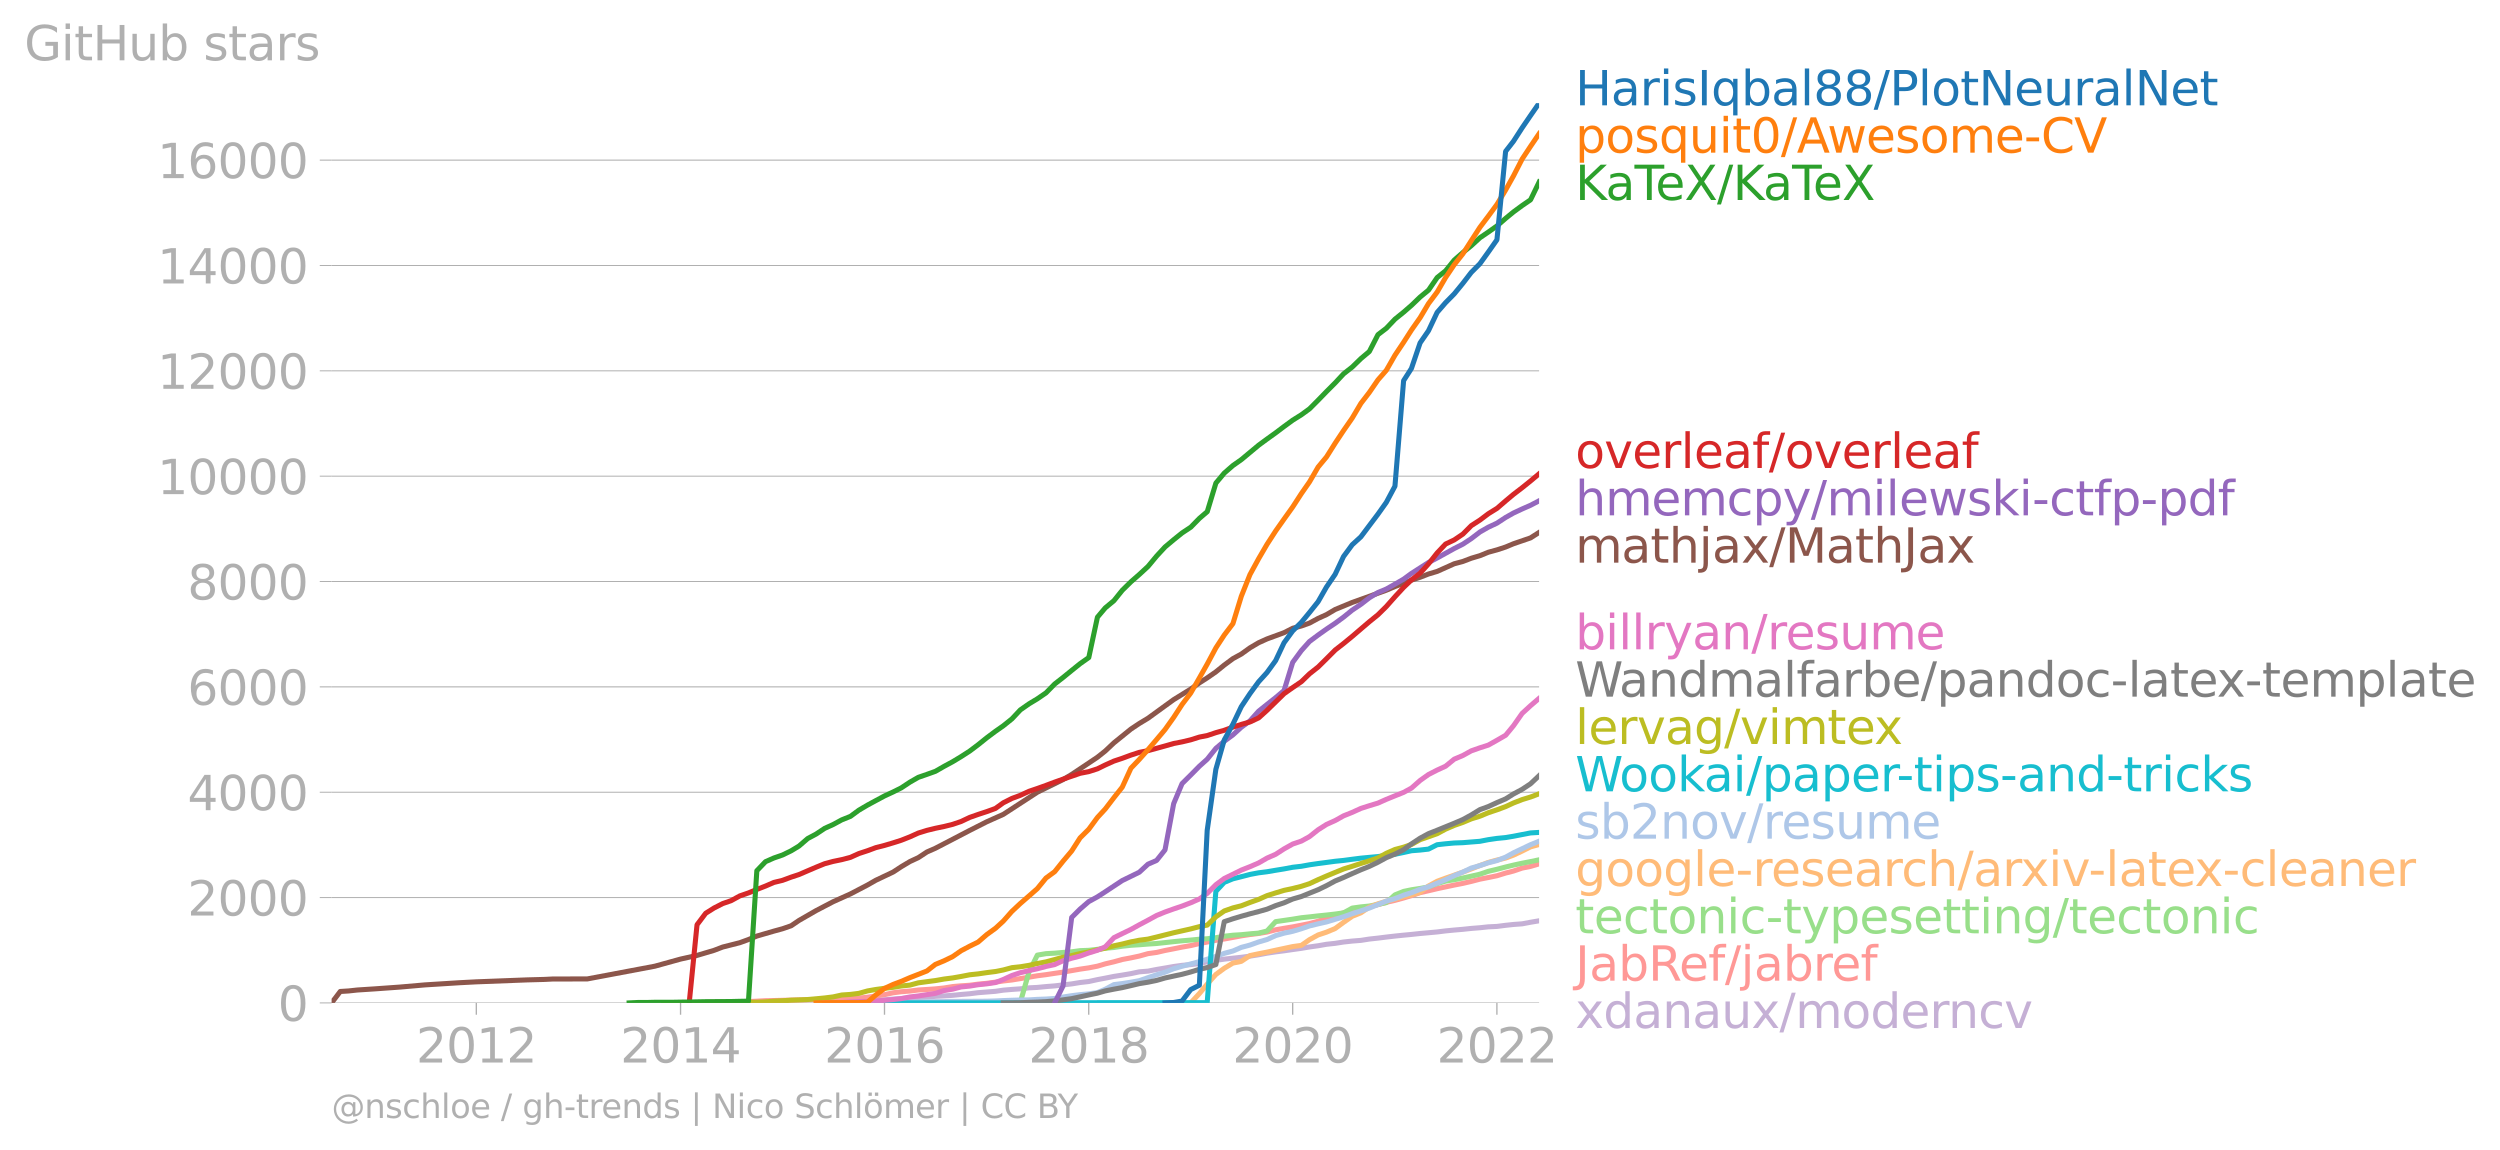 <svg xmlns:xlink="http://www.w3.org/1999/xlink" width="985.852" height="453.525" viewBox="0 0 739.389 340.144" xmlns="http://www.w3.org/2000/svg"><defs><style>*{stroke-linejoin:round;stroke-linecap:butt}</style></defs><g id="figure_1"><path d="M0 340.144h739.389V0H0v340.144z" style="fill:none" id="patch_1"/><g id="axes_1"><path d="M98.073 296.617h357.12V30.505H98.073v266.112z" style="fill:none" id="patch_2"/><g id="matplotlib.axis_1"><g id="xtick_1"><g id="line2d_1"><defs><path id="maf444b1037" d="M0 0v3.5" style="stroke:#b0b0b0;stroke-width:.4"/></defs><use xlink:href="#maf444b1037" x="140.875" y="296.617" style="fill:#b0b0b0;stroke:#b0b0b0;stroke-width:.4"/></g><g style="fill:#b0b0b0" transform="matrix(.14 0 0 -.14 123.06 314.254)" id="text_1"><defs><path id="DejaVuSans-32" d="M1228 531h2203V0H469v531q359 372 979 998 621 627 780 809 303 340 423 576 121 236 121 464 0 372-261 606-261 235-680 235-297 0-627-103-329-103-704-313v638q381 153 712 231 332 78 607 78 725 0 1156-363 431-362 431-968 0-288-108-546-107-257-392-607-78-91-497-524-418-433-1181-1211z" transform="scale(.016)"/><path id="DejaVuSans-30" d="M2034 4250q-487 0-733-480-245-479-245-1442 0-959 245-1439 246-480 733-480 491 0 736 480 246 480 246 1439 0 963-246 1442-245 480-736 480zm0 500q785 0 1199-621 414-620 414-1801 0-1178-414-1799Q2819-91 2034-91q-784 0-1198 620-414 621-414 1799 0 1181 414 1801 414 621 1198 621z" transform="scale(.016)"/><path id="DejaVuSans-31" d="M794 531h1031v3560L703 3866v575l1116 225h631V531h1031V0H794v531z" transform="scale(.016)"/></defs><use xlink:href="#DejaVuSans-32"/><use xlink:href="#DejaVuSans-30" x="63.623"/><use xlink:href="#DejaVuSans-31" x="127.246"/><use xlink:href="#DejaVuSans-32" x="190.869"/></g></g><g id="xtick_2"><use xlink:href="#maf444b1037" x="201.276" y="296.617" style="fill:#b0b0b0;stroke:#b0b0b0;stroke-width:.4" id="line2d_2"/><g style="fill:#b0b0b0" transform="matrix(.14 0 0 -.14 183.461 314.254)" id="text_2"><defs><path id="DejaVuSans-34" d="M2419 4116 825 1625h1594v2491zm-166 550h794V1625h666v-525h-666V0h-628v1100H313v609l1940 2957z" transform="scale(.016)"/></defs><use xlink:href="#DejaVuSans-32"/><use xlink:href="#DejaVuSans-30" x="63.623"/><use xlink:href="#DejaVuSans-31" x="127.246"/><use xlink:href="#DejaVuSans-34" x="190.869"/></g></g><g id="xtick_3"><use xlink:href="#maf444b1037" x="261.595" y="296.617" style="fill:#b0b0b0;stroke:#b0b0b0;stroke-width:.4" id="line2d_3"/><g style="fill:#b0b0b0" transform="matrix(.14 0 0 -.14 243.78 314.254)" id="text_3"><defs><path id="DejaVuSans-36" d="M2113 2584q-425 0-674-291-248-290-248-796 0-503 248-796 249-292 674-292t673 292q248 293 248 796 0 506-248 796-248 291-673 291zm1253 1979v-575q-238 112-480 171-242 60-480 60-625 0-955-422-329-422-376-1275 184 272 462 417 279 145 613 145 703 0 1111-427 408-426 408-1160 0-719-425-1154Q2819-91 2113-91q-810 0-1238 620-428 621-428 1799 0 1106 525 1764t1409 658q238 0 480-47t505-140z" transform="scale(.016)"/></defs><use xlink:href="#DejaVuSans-32"/><use xlink:href="#DejaVuSans-30" x="63.623"/><use xlink:href="#DejaVuSans-31" x="127.246"/><use xlink:href="#DejaVuSans-36" x="190.869"/></g></g><g id="xtick_4"><use xlink:href="#maf444b1037" x="321.996" y="296.617" style="fill:#b0b0b0;stroke:#b0b0b0;stroke-width:.4" id="line2d_4"/><g style="fill:#b0b0b0" transform="matrix(.14 0 0 -.14 304.181 314.254)" id="text_4"><defs><path id="DejaVuSans-38" d="M2034 2216q-450 0-708-241-257-241-257-662 0-422 257-663 258-241 708-241t709 242q260 243 260 662 0 421-258 662-257 241-711 241zm-631 268q-406 100-633 378-226 279-226 679 0 559 398 884 399 325 1092 325 697 0 1094-325t397-884q0-400-227-679-226-278-629-378 456-106 710-416 255-309 255-755 0-679-414-1042Q2806-91 2034-91q-771 0-1186 362-414 363-414 1042 0 446 256 755 257 310 713 416zm-231 997q0-362 226-565 227-203 636-203 407 0 636 203 230 203 230 565 0 363-230 566-229 203-636 203-409 0-636-203-226-203-226-566z" transform="scale(.016)"/></defs><use xlink:href="#DejaVuSans-32"/><use xlink:href="#DejaVuSans-30" x="63.623"/><use xlink:href="#DejaVuSans-31" x="127.246"/><use xlink:href="#DejaVuSans-38" x="190.869"/></g></g><g id="xtick_5"><use xlink:href="#maf444b1037" x="382.315" y="296.617" style="fill:#b0b0b0;stroke:#b0b0b0;stroke-width:.4" id="line2d_5"/><g style="fill:#b0b0b0" transform="matrix(.14 0 0 -.14 364.5 314.254)" id="text_5"><use xlink:href="#DejaVuSans-32"/><use xlink:href="#DejaVuSans-30" x="63.623"/><use xlink:href="#DejaVuSans-32" x="127.246"/><use xlink:href="#DejaVuSans-30" x="190.869"/></g></g><g id="xtick_6"><use xlink:href="#maf444b1037" x="442.716" y="296.617" style="fill:#b0b0b0;stroke:#b0b0b0;stroke-width:.4" id="line2d_6"/><g style="fill:#b0b0b0" transform="matrix(.14 0 0 -.14 424.901 314.254)" id="text_6"><use xlink:href="#DejaVuSans-32"/><use xlink:href="#DejaVuSans-30" x="63.623"/><use xlink:href="#DejaVuSans-32" x="127.246"/><use xlink:href="#DejaVuSans-32" x="190.869"/></g></g></g><g id="matplotlib.axis_2"><g id="ytick_1"><path d="M98.073 296.617h357.12" clip-path="url(#p322d53642e)" style="fill:none;stroke:#b0b0b0;stroke-width:.3;stroke-linecap:square" id="line2d_7"/><g id="line2d_8"><defs><path id="m8c02e805ba" d="M0 0h-3.5" style="stroke:#b0b0b0;stroke-width:.3"/></defs><use xlink:href="#m8c02e805ba" x="98.073" y="296.617" style="fill:#b0b0b0;stroke:#b0b0b0;stroke-width:.3"/></g><use xlink:href="#DejaVuSans-30" style="fill:#b0b0b0" transform="matrix(.14 0 0 -.14 82.166 301.936)" id="text_7"/></g><g id="ytick_2"><path d="M98.073 265.46h357.12" clip-path="url(#p322d53642e)" style="fill:none;stroke:#b0b0b0;stroke-width:.3;stroke-linecap:square" id="line2d_9"/><use xlink:href="#m8c02e805ba" x="98.073" y="265.46" style="fill:#b0b0b0;stroke:#b0b0b0;stroke-width:.3" id="line2d_10"/><g style="fill:#b0b0b0" transform="matrix(.14 0 0 -.14 55.443 270.779)" id="text_8"><use xlink:href="#DejaVuSans-32"/><use xlink:href="#DejaVuSans-30" x="63.623"/><use xlink:href="#DejaVuSans-30" x="127.246"/><use xlink:href="#DejaVuSans-30" x="190.869"/></g></g><g id="ytick_3"><path d="M98.073 234.303h357.12" clip-path="url(#p322d53642e)" style="fill:none;stroke:#b0b0b0;stroke-width:.3;stroke-linecap:square" id="line2d_11"/><use xlink:href="#m8c02e805ba" x="98.073" y="234.303" style="fill:#b0b0b0;stroke:#b0b0b0;stroke-width:.3" id="line2d_12"/><g style="fill:#b0b0b0" transform="matrix(.14 0 0 -.14 55.443 239.622)" id="text_9"><use xlink:href="#DejaVuSans-34"/><use xlink:href="#DejaVuSans-30" x="63.623"/><use xlink:href="#DejaVuSans-30" x="127.246"/><use xlink:href="#DejaVuSans-30" x="190.869"/></g></g><g id="ytick_4"><path d="M98.073 203.146h357.12" clip-path="url(#p322d53642e)" style="fill:none;stroke:#b0b0b0;stroke-width:.3;stroke-linecap:square" id="line2d_13"/><use xlink:href="#m8c02e805ba" x="98.073" y="203.146" style="fill:#b0b0b0;stroke:#b0b0b0;stroke-width:.3" id="line2d_14"/><g style="fill:#b0b0b0" transform="matrix(.14 0 0 -.14 55.443 208.465)" id="text_10"><use xlink:href="#DejaVuSans-36"/><use xlink:href="#DejaVuSans-30" x="63.623"/><use xlink:href="#DejaVuSans-30" x="127.246"/><use xlink:href="#DejaVuSans-30" x="190.869"/></g></g><g id="ytick_5"><path d="M98.073 171.989h357.12" clip-path="url(#p322d53642e)" style="fill:none;stroke:#b0b0b0;stroke-width:.3;stroke-linecap:square" id="line2d_15"/><use xlink:href="#m8c02e805ba" x="98.073" y="171.989" style="fill:#b0b0b0;stroke:#b0b0b0;stroke-width:.3" id="line2d_16"/><g style="fill:#b0b0b0" transform="matrix(.14 0 0 -.14 55.443 177.308)" id="text_11"><use xlink:href="#DejaVuSans-38"/><use xlink:href="#DejaVuSans-30" x="63.623"/><use xlink:href="#DejaVuSans-30" x="127.246"/><use xlink:href="#DejaVuSans-30" x="190.869"/></g></g><g id="ytick_6"><path d="M98.073 140.832h357.12" clip-path="url(#p322d53642e)" style="fill:none;stroke:#b0b0b0;stroke-width:.3;stroke-linecap:square" id="line2d_17"/><use xlink:href="#m8c02e805ba" x="98.073" y="140.832" style="fill:#b0b0b0;stroke:#b0b0b0;stroke-width:.3" id="line2d_18"/><g style="fill:#b0b0b0" transform="matrix(.14 0 0 -.14 46.536 146.15)" id="text_12"><use xlink:href="#DejaVuSans-31"/><use xlink:href="#DejaVuSans-30" x="63.623"/><use xlink:href="#DejaVuSans-30" x="127.246"/><use xlink:href="#DejaVuSans-30" x="190.869"/><use xlink:href="#DejaVuSans-30" x="254.492"/></g></g><g id="ytick_7"><path d="M98.073 109.675h357.12" clip-path="url(#p322d53642e)" style="fill:none;stroke:#b0b0b0;stroke-width:.3;stroke-linecap:square" id="line2d_19"/><use xlink:href="#m8c02e805ba" x="98.073" y="109.675" style="fill:#b0b0b0;stroke:#b0b0b0;stroke-width:.3" id="line2d_20"/><g style="fill:#b0b0b0" transform="matrix(.14 0 0 -.14 46.536 114.993)" id="text_13"><use xlink:href="#DejaVuSans-31"/><use xlink:href="#DejaVuSans-32" x="63.623"/><use xlink:href="#DejaVuSans-30" x="127.246"/><use xlink:href="#DejaVuSans-30" x="190.869"/><use xlink:href="#DejaVuSans-30" x="254.492"/></g></g><g id="ytick_8"><path d="M98.073 78.518h357.12" clip-path="url(#p322d53642e)" style="fill:none;stroke:#b0b0b0;stroke-width:.3;stroke-linecap:square" id="line2d_21"/><use xlink:href="#m8c02e805ba" x="98.073" y="78.518" style="fill:#b0b0b0;stroke:#b0b0b0;stroke-width:.3" id="line2d_22"/><g style="fill:#b0b0b0" transform="matrix(.14 0 0 -.14 46.536 83.836)" id="text_14"><use xlink:href="#DejaVuSans-31"/><use xlink:href="#DejaVuSans-34" x="63.623"/><use xlink:href="#DejaVuSans-30" x="127.246"/><use xlink:href="#DejaVuSans-30" x="190.869"/><use xlink:href="#DejaVuSans-30" x="254.492"/></g></g><g id="ytick_9"><path d="M98.073 47.36h357.12" clip-path="url(#p322d53642e)" style="fill:none;stroke:#b0b0b0;stroke-width:.3;stroke-linecap:square" id="line2d_23"/><use xlink:href="#m8c02e805ba" x="98.073" y="47.361" style="fill:#b0b0b0;stroke:#b0b0b0;stroke-width:.3" id="line2d_24"/><g style="fill:#b0b0b0" transform="matrix(.14 0 0 -.14 46.536 52.68)" id="text_15"><use xlink:href="#DejaVuSans-31"/><use xlink:href="#DejaVuSans-36" x="63.623"/><use xlink:href="#DejaVuSans-30" x="127.246"/><use xlink:href="#DejaVuSans-30" x="190.869"/><use xlink:href="#DejaVuSans-30" x="254.492"/></g></g><g style="fill:#b0b0b0" transform="matrix(.14 0 0 -.14 7.2 17.838)" id="text_16"><defs><path id="DejaVuSans-47" d="M3809 666v1253H2778v519h1656V434q-365-259-806-392-440-133-940-133-1094 0-1712 639-617 640-617 1780 0 1144 617 1783 618 639 1712 639 456 0 867-113 411-112 758-331v-672q-350 297-744 447t-828 150q-857 0-1287-478-429-478-429-1425 0-944 429-1422 430-478 1287-478 334 0 596 58 263 58 472 180z" transform="scale(.016)"/><path id="DejaVuSans-69" d="M603 3500h575V0H603v3500zm0 1363h575v-729H603v729z" transform="scale(.016)"/><path id="DejaVuSans-74" d="M1172 4494v-994h1184v-447H1172V1153q0-428 117-550t477-122h590V0h-590q-666 0-919 248-253 249-253 905v1900H172v447h422v994h578z" transform="scale(.016)"/><path id="DejaVuSans-48" d="M628 4666h631V2753h2294v1913h631V0h-631v2222H1259V0H628v4666z" transform="scale(.016)"/><path id="DejaVuSans-75" d="M544 1381v2119h575V1403q0-497 193-746 194-248 582-248 465 0 735 297 271 297 271 810v1984h575V0h-575v538q-209-319-486-474-276-155-642-155-603 0-916 375-312 375-312 1097zm1447 2203z" transform="scale(.016)"/><path id="DejaVuSans-62" d="M3116 1747q0 634-261 995t-717 361q-457 0-718-361t-261-995q0-634 261-995t718-361q456 0 717 361t261 995zM1159 2969q182 312 458 463 277 152 661 152 638 0 1036-506 399-506 399-1331T3314 415Q2916-91 2278-91q-384 0-661 152-276 152-458 464V0H581v4863h578V2969z" transform="scale(.016)"/><path id="DejaVuSans-73" d="M2834 3397v-544q-243 125-506 187-262 63-544 63-428 0-642-131t-214-394q0-200 153-314t616-217l197-44q612-131 870-370t258-667q0-488-386-773Q2250-91 1575-91q-281 0-586 55T347 128v594q319-166 628-249 309-82 613-82 406 0 624 139 219 139 219 392 0 234-158 359-157 125-692 241l-200 47q-534 112-772 345-237 233-237 639 0 494 350 762 350 269 994 269 318 0 599-47 282-46 519-140z" transform="scale(.016)"/><path id="DejaVuSans-61" d="M2194 1759q-697 0-966-159t-269-544q0-306 202-486 202-179 548-179 479 0 768 339t289 901v128h-572zm1147 238V0h-575v531q-197-318-491-470T1556-91q-537 0-855 302-317 302-317 808 0 590 395 890 396 300 1180 300h807v57q0 397-261 614t-733 217q-300 0-585-72-284-72-546-216v532q315 122 612 182 297 61 578 61 760 0 1135-394 375-393 375-1193z" transform="scale(.016)"/><path id="DejaVuSans-72" d="M2631 2963q-97 56-211 82-114 27-251 27-488 0-749-317t-261-911V0H581v3500h578v-544q182 319 472 473 291 155 707 155 59 0 131-8 72-7 159-23l3-590z" transform="scale(.016)"/></defs><use xlink:href="#DejaVuSans-47"/><use xlink:href="#DejaVuSans-69" x="77.49"/><use xlink:href="#DejaVuSans-74" x="105.273"/><use xlink:href="#DejaVuSans-48" x="144.482"/><use xlink:href="#DejaVuSans-75" x="219.678"/><use xlink:href="#DejaVuSans-62" x="283.057"/><use xlink:href="#DejaVuSans-20" x="346.533"/><use xlink:href="#DejaVuSans-73" x="378.32"/><use xlink:href="#DejaVuSans-74" x="430.42"/><use xlink:href="#DejaVuSans-61" x="469.629"/><use xlink:href="#DejaVuSans-72" x="530.908"/><use xlink:href="#DejaVuSans-73" x="572.021"/></g></g><path d="m248.953 296.617 2.561-.172 2.479-.171 2.561-.265 2.48-.171 2.56-.125 2.562-.234 2.396-.155 2.562-.187 2.479-.11 2.561-.124 2.48-.234 2.56-.124 2.562-.172 2.479-.249 2.561-.218 2.48-.312 2.56-.202 2.562-.203 2.314-.342 2.561-.218 2.48-.172 2.56-.296 2.48-.124 2.561-.25 2.561-.202 2.48-.296 2.56-.296 2.48-.405 2.561-.296 2.562-.561 2.313-.436 2.562-.514 2.479-.39 2.561-.436 2.479-.53 2.561-.202 2.562-.499 2.479-.42 2.561-.452 2.479-.343 2.561-.218 2.562-.327 2.314-.499 2.561-.436 2.479-.358 2.561-.28 2.48-.265 2.56-.343 2.562-.405 2.48-.467 2.56-.39 2.48-.312 2.56-.373 2.562-.359 2.397-.405 2.561-.358 2.479-.436 2.561-.28 2.48-.39 2.56-.28 2.562-.203 2.48-.39 2.56-.28 2.48-.311 2.56-.296 2.562-.265 2.314-.218 2.561-.28 2.48-.219 2.56-.234 2.48-.311 2.561-.25 2.562-.218 2.478-.264 2.562-.203 2.479-.265 2.561-.124 2.562-.328 2.313-.249 2.562-.187 2.479-.467 2.561-.436" clip-path="url(#p322d53642e)" style="fill:none;stroke:#c5b0d5;stroke-width:1.5;stroke-linecap:square" id="line2d_25"/><path d="m206.151 296.617 2.562-.125 2.478-.109 2.562-.031h2.479l2.561-.078 2.562-.047 2.479-.124 2.561-.14 2.479-.047 2.561-.063 2.562-.062 2.313-.062 2.562-.047 2.479-.078 2.561-.078 2.48-.078 2.56-.171 2.562-.047 2.479-.031 2.561-.265 2.48-.358 2.56-.39 2.562-.56 2.396-.312 2.562-.203 2.479-.311 2.561-.156 2.48-.171 2.56-.265 2.562-.42 2.479-.219 2.561-.171 2.48-.327 2.56-.25 2.562-.342 2.314-.343 2.561-.296 2.48-.405 2.56-.42 2.48-.421 2.561-.327 2.561-.39 2.48-.358 2.56-.452 2.48-.436 2.561-.374 2.562-.499 2.313-.685 2.562-.608 2.479-.685 2.561-.483 2.479-.53 2.561-.716 2.562-.359 2.479-.576 2.561-.498 2.479-.499 2.561-.452 2.562-.607 2.314-.437 2.561-.514 2.479-.39 2.561-.466 2.48-.468 2.56-.39 2.562-.31 2.48-.421 2.56-.67 2.48-.437 2.56-.42 2.562-.499 2.397-.483 2.561-.7 2.479-.826 2.561-.826 2.48-.841 2.56-.623 2.562-.53 2.48-.608 2.56-.638 2.48-.701 2.56-.577 2.562-.7 2.314-.702 2.561-.872 2.48-.561 2.56-.608 2.48-.53 2.561-.544 2.562-.499 2.478-.576 2.562-.67 2.479-.483 2.561-.53 2.562-.794 2.313-.592 2.562-.873 2.479-.498 2.561-.764" clip-path="url(#p322d53642e)" style="fill:none;stroke:#ff9896;stroke-width:1.5;stroke-linecap:square" id="line2d_26"/><path d="m294.398 296.617 2.314-.016 2.561-.062 2.48-.031 2.56-9.005 2.48-5.016 2.561-.436 2.561-.14 2.48-.219 2.56-.187 2.48-.342 2.561-.094 2.562-.296 2.313-.311 2.562-.234 2.479-.374 2.561-.28 2.479-.156 2.561-.203 2.562-.17 2.479-.266 2.561-.28 2.479-.25 2.561-.218 2.562-.249 2.314-.14 2.561-.312 2.479-.436 2.561-.296 2.48-.156 2.56-.249 2.562-.218 2.48-.623 2.56-2.773 2.48-.358 2.56-.374 2.562-.42 2.397-.25 2.561-.296 2.479-.25 2.561-.295 2.48-.343 2.56-1.418 2.562-.358 2.48-.25 2.56-.482 2.48-.53 2.56-2.29 2.562-1.028 2.314-.483 2.561-.39 2.48-.451 2.56-.982 2.48-.732 2.561-.42 2.562-.499 2.478-.545 2.562-.592 2.479-.841 2.561-.608 2.562-.67 2.313-.56 2.562-.562 2.479-.482 2.561-.53" clip-path="url(#p322d53642e)" style="fill:none;stroke:#98df8a;stroke-width:1.5;stroke-linecap:square" id="line2d_27"/><g style="fill:#1f77b4" transform="matrix(.14 0 0 -.14 465.907 31.148)" id="text_17"><defs><path id="DejaVuSans-49" d="M628 4666h631V0H628v4666z" transform="scale(.016)"/><path id="DejaVuSans-71" d="M947 1747q0-634 261-995t717-361q456 0 718 361 263 361 263 995t-263 995q-262 361-718 361t-717-361q-261-361-261-995zM2906 525q-181-312-458-464-276-152-664-152-634 0-1033 506-398 507-398 1332t398 1331q399 506 1033 506 388 0 664-152 277-151 458-463v531h575v-4831h-575V525z" transform="scale(.016)"/><path id="DejaVuSans-6c" d="M603 4863h575V0H603v4863z" transform="scale(.016)"/><path id="DejaVuSans-2f" d="M1625 4666h531L531-594H0l1625 5260z" transform="scale(.016)"/><path id="DejaVuSans-50" d="M1259 4147V2394h794q441 0 681 228 241 228 241 650 0 419-241 647-240 228-681 228h-794zm-631 519h1425q785 0 1186-355 402-355 402-1039 0-691-402-1044-401-353-1186-353h-794V0H628v4666z" transform="scale(.016)"/><path id="DejaVuSans-6f" d="M1959 3097q-462 0-731-361t-269-989q0-628 267-989 268-361 733-361 460 0 728 362 269 363 269 988 0 622-269 986-268 364-728 364zm0 487q750 0 1178-488 429-487 429-1349 0-859-429-1349Q2709-91 1959-91q-753 0-1180 489-426 490-426 1349 0 862 426 1349 427 488 1180 488z" transform="scale(.016)"/><path id="DejaVuSans-4e" d="M628 4666h850L3547 763v3903h612V0h-850L1241 3903V0H628v4666z" transform="scale(.016)"/><path id="DejaVuSans-65" d="M3597 1894v-281H953q38-594 358-905t892-311q331 0 642 81t618 244V178Q3153 47 2828-22t-659-69q-838 0-1327 487-489 488-489 1320 0 859 464 1363 464 505 1252 505 706 0 1117-455 411-454 411-1235zm-575 169q-6 471-264 752-258 282-683 282-481 0-770-272t-333-766l2050 4z" transform="scale(.016)"/></defs><use xlink:href="#DejaVuSans-48"/><use xlink:href="#DejaVuSans-61" x="75.195"/><use xlink:href="#DejaVuSans-72" x="136.475"/><use xlink:href="#DejaVuSans-69" x="177.588"/><use xlink:href="#DejaVuSans-73" x="205.371"/><use xlink:href="#DejaVuSans-49" x="257.471"/><use xlink:href="#DejaVuSans-71" x="286.963"/><use xlink:href="#DejaVuSans-62" x="350.439"/><use xlink:href="#DejaVuSans-61" x="413.916"/><use xlink:href="#DejaVuSans-6c" x="475.195"/><use xlink:href="#DejaVuSans-38" x="502.979"/><use xlink:href="#DejaVuSans-38" x="566.602"/><use xlink:href="#DejaVuSans-2f" x="630.225"/><use xlink:href="#DejaVuSans-50" x="663.916"/><use xlink:href="#DejaVuSans-6c" x="724.219"/><use xlink:href="#DejaVuSans-6f" x="752.002"/><use xlink:href="#DejaVuSans-74" x="813.184"/><use xlink:href="#DejaVuSans-4e" x="852.393"/><use xlink:href="#DejaVuSans-65" x="927.197"/><use xlink:href="#DejaVuSans-75" x="988.721"/><use xlink:href="#DejaVuSans-72" x="1052.1"/><use xlink:href="#DejaVuSans-61" x="1093.213"/><use xlink:href="#DejaVuSans-6c" x="1154.492"/><use xlink:href="#DejaVuSans-4e" x="1182.275"/><use xlink:href="#DejaVuSans-65" x="1257.08"/><use xlink:href="#DejaVuSans-74" x="1318.604"/></g><g style="fill:#ff7f0e" transform="matrix(.14 0 0 -.14 465.907 45.148)" id="text_18"><defs><path id="DejaVuSans-70" d="M1159 525v-1856H581v4831h578v-531q182 312 458 463 277 152 661 152 638 0 1036-506 399-506 399-1331T3314 415Q2916-91 2278-91q-384 0-661 152-276 152-458 464zm1957 1222q0 634-261 995t-717 361q-457 0-718-361t-261-995q0-634 261-995t718-361q456 0 717 361t261 995z" transform="scale(.016)"/><path id="DejaVuSans-41" d="m2188 4044-857-2322h1716l-859 2322zm-357 622h716L4325 0h-656l-425 1197H1141L716 0H50l1781 4666z" transform="scale(.016)"/><path id="DejaVuSans-77" d="M269 3500h575l719-2731 715 2731h678l719-2731 716 2731h575L4050 0h-678l-753 2869L1863 0h-679L269 3500z" transform="scale(.016)"/><path id="DejaVuSans-6d" d="M3328 2828q216 388 516 572t706 184q547 0 844-383 297-382 297-1088V0h-578v2094q0 503-179 746-178 244-543 244-447 0-707-297-259-296-259-809V0h-578v2094q0 506-178 748t-550 242q-441 0-701-298-259-298-259-808V0H581v3500h578v-544q197 322 472 475t653 153q382 0 649-194 267-193 395-562z" transform="scale(.016)"/><path id="DejaVuSans-2d" d="M313 2009h1684v-512H313v512z" transform="scale(.016)"/><path id="DejaVuSans-43" d="M4122 4306v-665q-319 297-680 443-361 147-767 147-800 0-1225-489t-425-1414q0-922 425-1411t1225-489q406 0 767 147t680 444V359q-331-225-702-338-370-112-782-112-1060 0-1670 648-609 649-609 1771 0 1125 609 1773 610 649 1670 649 418 0 788-111 371-111 696-333z" transform="scale(.016)"/><path id="DejaVuSans-56" d="M1831 0 50 4666h659L2188 738l1481 3928h656L2547 0h-716z" transform="scale(.016)"/></defs><use xlink:href="#DejaVuSans-70"/><use xlink:href="#DejaVuSans-6f" x="63.477"/><use xlink:href="#DejaVuSans-73" x="124.658"/><use xlink:href="#DejaVuSans-71" x="176.758"/><use xlink:href="#DejaVuSans-75" x="240.234"/><use xlink:href="#DejaVuSans-69" x="303.613"/><use xlink:href="#DejaVuSans-74" x="331.396"/><use xlink:href="#DejaVuSans-30" x="370.605"/><use xlink:href="#DejaVuSans-2f" x="434.229"/><use xlink:href="#DejaVuSans-41" x="467.92"/><use xlink:href="#DejaVuSans-77" x="532.328"/><use xlink:href="#DejaVuSans-65" x="614.115"/><use xlink:href="#DejaVuSans-73" x="675.639"/><use xlink:href="#DejaVuSans-6f" x="727.738"/><use xlink:href="#DejaVuSans-6d" x="788.92"/><use xlink:href="#DejaVuSans-65" x="886.332"/><use xlink:href="#DejaVuSans-2d" x="947.855"/><use xlink:href="#DejaVuSans-43" x="983.939"/><use xlink:href="#DejaVuSans-56" x="1053.764"/></g><g style="fill:#2ca02c" transform="matrix(.14 0 0 -.14 465.907 59.148)" id="text_19"><defs><path id="DejaVuSans-4b" d="M628 4666h631V2694l2094 1972h813L1850 2491 4331 0h-831L1259 2247V0H628v4666z" transform="scale(.016)"/><path id="DejaVuSans-54" d="M-19 4666h3947v-532H2272V0h-634v4134H-19v532z" transform="scale(.016)"/><path id="DejaVuSans-58" d="M403 4666h678l1160-1735 1165 1735h678L2584 2425 4184 0h-678L2194 1984 872 0H191l1665 2491L403 4666z" transform="scale(.016)"/></defs><use xlink:href="#DejaVuSans-4b"/><use xlink:href="#DejaVuSans-61" x="63.826"/><use xlink:href="#DejaVuSans-54" x="125.105"/><use xlink:href="#DejaVuSans-65" x="169.189"/><use xlink:href="#DejaVuSans-58" x="230.713"/><use xlink:href="#DejaVuSans-2f" x="299.219"/><use xlink:href="#DejaVuSans-4b" x="332.91"/><use xlink:href="#DejaVuSans-61" x="396.736"/><use xlink:href="#DejaVuSans-54" x="458.016"/><use xlink:href="#DejaVuSans-65" x="502.1"/><use xlink:href="#DejaVuSans-58" x="563.623"/></g><g style="fill:#d62728" transform="matrix(.14 0 0 -.14 465.907 138.416)" id="text_20"><defs><path id="DejaVuSans-76" d="M191 3500h609L1894 563l1094 2937h609L2284 0h-781L191 3500z" transform="scale(.016)"/><path id="DejaVuSans-66" d="M2375 4863v-479h-550q-309 0-430-125-120-125-120-450v-309h947v-447h-947V0H697v3053H147v447h550v244q0 584 272 851 272 268 862 268h544z" transform="scale(.016)"/></defs><use xlink:href="#DejaVuSans-6f"/><use xlink:href="#DejaVuSans-76" x="61.182"/><use xlink:href="#DejaVuSans-65" x="120.361"/><use xlink:href="#DejaVuSans-72" x="181.885"/><use xlink:href="#DejaVuSans-6c" x="222.998"/><use xlink:href="#DejaVuSans-65" x="250.781"/><use xlink:href="#DejaVuSans-61" x="312.305"/><use xlink:href="#DejaVuSans-66" x="373.584"/><use xlink:href="#DejaVuSans-2f" x="408.789"/><use xlink:href="#DejaVuSans-6f" x="442.48"/><use xlink:href="#DejaVuSans-76" x="503.662"/><use xlink:href="#DejaVuSans-65" x="562.842"/><use xlink:href="#DejaVuSans-72" x="624.365"/><use xlink:href="#DejaVuSans-6c" x="665.479"/><use xlink:href="#DejaVuSans-65" x="693.262"/><use xlink:href="#DejaVuSans-61" x="754.785"/><use xlink:href="#DejaVuSans-66" x="816.064"/></g><g style="fill:#9467bd" transform="matrix(.14 0 0 -.14 465.907 152.416)" id="text_21"><defs><path id="DejaVuSans-68" d="M3513 2113V0h-575v2094q0 497-194 743-194 247-581 247-466 0-735-297-269-296-269-809V0H581v4863h578V2956q207 316 486 472 280 156 646 156 603 0 912-373 310-373 310-1098z" transform="scale(.016)"/><path id="DejaVuSans-63" d="M3122 3366v-538q-244 135-489 202t-495 67q-560 0-870-355-309-354-309-995t309-996q310-354 870-354 250 0 495 67t489 202V134Q2881 22 2623-34q-257-57-548-57-791 0-1257 497-465 497-465 1341 0 856 470 1346 471 491 1290 491 265 0 518-55 253-54 491-163z" transform="scale(.016)"/><path id="DejaVuSans-79" d="M2059-325q-243-625-475-815-231-191-618-191H506v481h338q237 0 368 113 132 112 291 531l103 262L191 3500h609L1894 763l1094 2737h609L2059-325z" transform="scale(.016)"/><path id="DejaVuSans-6b" d="M581 4863h578V1991l1716 1509h734L1753 1863 3688 0h-750L1159 1709V0H581v4863z" transform="scale(.016)"/><path id="DejaVuSans-64" d="M2906 2969v1894h575V0h-575v525q-181-312-458-464-276-152-664-152-634 0-1033 506-398 507-398 1332t398 1331q399 506 1033 506 388 0 664-152 277-151 458-463zM947 1747q0-634 261-995t717-361q456 0 718 361 263 361 263 995t-263 995q-262 361-718 361t-717-361q-261-361-261-995z" transform="scale(.016)"/></defs><use xlink:href="#DejaVuSans-68"/><use xlink:href="#DejaVuSans-6d" x="63.379"/><use xlink:href="#DejaVuSans-65" x="160.791"/><use xlink:href="#DejaVuSans-6d" x="222.314"/><use xlink:href="#DejaVuSans-63" x="319.727"/><use xlink:href="#DejaVuSans-70" x="374.707"/><use xlink:href="#DejaVuSans-79" x="438.184"/><use xlink:href="#DejaVuSans-2f" x="497.363"/><use xlink:href="#DejaVuSans-6d" x="531.055"/><use xlink:href="#DejaVuSans-69" x="628.467"/><use xlink:href="#DejaVuSans-6c" x="656.25"/><use xlink:href="#DejaVuSans-65" x="684.033"/><use xlink:href="#DejaVuSans-77" x="745.557"/><use xlink:href="#DejaVuSans-73" x="827.344"/><use xlink:href="#DejaVuSans-6b" x="879.443"/><use xlink:href="#DejaVuSans-69" x="937.354"/><use xlink:href="#DejaVuSans-2d" x="965.137"/><use xlink:href="#DejaVuSans-63" x="1001.221"/><use xlink:href="#DejaVuSans-74" x="1056.201"/><use xlink:href="#DejaVuSans-66" x="1095.41"/><use xlink:href="#DejaVuSans-70" x="1130.615"/><use xlink:href="#DejaVuSans-2d" x="1194.092"/><use xlink:href="#DejaVuSans-70" x="1230.176"/><use xlink:href="#DejaVuSans-64" x="1293.652"/><use xlink:href="#DejaVuSans-66" x="1357.129"/></g><g style="fill:#8c564b" transform="matrix(.14 0 0 -.14 465.907 166.416)" id="text_22"><defs><path id="DejaVuSans-6a" d="M603 3500h575V-63q0-668-255-968-254-300-820-300h-219v487H38q328 0 446 152Q603-541 603-63v3563zm0 1363h575v-729H603v729z" transform="scale(.016)"/><path id="DejaVuSans-78" d="M3513 3500 2247 1797 3578 0h-678L1881 1375 863 0H184l1360 1831L300 3500h678l928-1247 928 1247h679z" transform="scale(.016)"/><path id="DejaVuSans-4d" d="M628 4666h941l1190-3175 1197 3175h941V0h-616v4097L3078 897h-634L1241 4097V0H628v4666z" transform="scale(.016)"/><path id="DejaVuSans-4a" d="M628 4666h631V325q0-844-320-1225T-91-1281h-240v531h197q418 0 590 235 172 234 172 840v4341z" transform="scale(.016)"/></defs><use xlink:href="#DejaVuSans-6d"/><use xlink:href="#DejaVuSans-61" x="97.412"/><use xlink:href="#DejaVuSans-74" x="158.691"/><use xlink:href="#DejaVuSans-68" x="197.9"/><use xlink:href="#DejaVuSans-6a" x="261.279"/><use xlink:href="#DejaVuSans-61" x="289.063"/><use xlink:href="#DejaVuSans-78" x="350.342"/><use xlink:href="#DejaVuSans-2f" x="409.521"/><use xlink:href="#DejaVuSans-4d" x="443.213"/><use xlink:href="#DejaVuSans-61" x="529.492"/><use xlink:href="#DejaVuSans-74" x="590.771"/><use xlink:href="#DejaVuSans-68" x="629.98"/><use xlink:href="#DejaVuSans-4a" x="693.359"/><use xlink:href="#DejaVuSans-61" x="722.852"/><use xlink:href="#DejaVuSans-78" x="784.131"/></g><g style="fill:#e377c2" transform="matrix(.14 0 0 -.14 465.907 192.036)" id="text_23"><defs><path id="DejaVuSans-6e" d="M3513 2113V0h-575v2094q0 497-194 743-194 247-581 247-466 0-735-297-269-296-269-809V0H581v3500h578v-544q207 316 486 472 280 156 646 156 603 0 912-373 310-373 310-1098z" transform="scale(.016)"/></defs><use xlink:href="#DejaVuSans-62"/><use xlink:href="#DejaVuSans-69" x="63.477"/><use xlink:href="#DejaVuSans-6c" x="91.26"/><use xlink:href="#DejaVuSans-6c" x="119.043"/><use xlink:href="#DejaVuSans-72" x="146.826"/><use xlink:href="#DejaVuSans-79" x="187.939"/><use xlink:href="#DejaVuSans-61" x="247.119"/><use xlink:href="#DejaVuSans-6e" x="308.398"/><use xlink:href="#DejaVuSans-2f" x="371.777"/><use xlink:href="#DejaVuSans-72" x="405.469"/><use xlink:href="#DejaVuSans-65" x="444.332"/><use xlink:href="#DejaVuSans-73" x="505.855"/><use xlink:href="#DejaVuSans-75" x="557.955"/><use xlink:href="#DejaVuSans-6d" x="621.334"/><use xlink:href="#DejaVuSans-65" x="718.746"/></g><g style="fill:#7f7f7f" transform="matrix(.14 0 0 -.14 465.907 206.036)" id="text_24"><defs><path id="DejaVuSans-57" d="M213 4666h637l981-3944 978 3944h710l981-3944 978 3944h641L4947 0h-794l-984 4050L2175 0h-794L213 4666z" transform="scale(.016)"/></defs><use xlink:href="#DejaVuSans-57"/><use xlink:href="#DejaVuSans-61" x="92.502"/><use xlink:href="#DejaVuSans-6e" x="153.781"/><use xlink:href="#DejaVuSans-64" x="217.16"/><use xlink:href="#DejaVuSans-6d" x="280.637"/><use xlink:href="#DejaVuSans-61" x="378.049"/><use xlink:href="#DejaVuSans-6c" x="439.328"/><use xlink:href="#DejaVuSans-66" x="467.111"/><use xlink:href="#DejaVuSans-61" x="502.316"/><use xlink:href="#DejaVuSans-72" x="563.596"/><use xlink:href="#DejaVuSans-62" x="604.709"/><use xlink:href="#DejaVuSans-65" x="668.186"/><use xlink:href="#DejaVuSans-2f" x="729.709"/><use xlink:href="#DejaVuSans-70" x="763.4"/><use xlink:href="#DejaVuSans-61" x="826.877"/><use xlink:href="#DejaVuSans-6e" x="888.156"/><use xlink:href="#DejaVuSans-64" x="951.535"/><use xlink:href="#DejaVuSans-6f" x="1015.012"/><use xlink:href="#DejaVuSans-63" x="1076.193"/><use xlink:href="#DejaVuSans-2d" x="1131.174"/><use xlink:href="#DejaVuSans-6c" x="1167.258"/><use xlink:href="#DejaVuSans-61" x="1195.041"/><use xlink:href="#DejaVuSans-74" x="1256.32"/><use xlink:href="#DejaVuSans-65" x="1295.529"/><use xlink:href="#DejaVuSans-78" x="1355.303"/><use xlink:href="#DejaVuSans-2d" x="1414.482"/><use xlink:href="#DejaVuSans-74" x="1450.566"/><use xlink:href="#DejaVuSans-65" x="1489.775"/><use xlink:href="#DejaVuSans-6d" x="1551.299"/><use xlink:href="#DejaVuSans-70" x="1648.711"/><use xlink:href="#DejaVuSans-6c" x="1712.188"/><use xlink:href="#DejaVuSans-61" x="1739.971"/><use xlink:href="#DejaVuSans-74" x="1801.25"/><use xlink:href="#DejaVuSans-65" x="1840.459"/></g><g style="fill:#bcbd22" transform="matrix(.14 0 0 -.14 465.907 220.036)" id="text_25"><defs><path id="DejaVuSans-67" d="M2906 1791q0 625-258 968-257 344-723 344-462 0-720-344-258-343-258-968 0-622 258-966t720-344q466 0 723 344 258 344 258 966zm575-1357q0-893-397-1329-396-436-1215-436-303 0-572 45t-522 139v559q253-137 500-202 247-66 503-66 566 0 847 295t281 892v285q-178-310-456-463T1784 0Q1141 0 747 490 353 981 353 1791q0 812 394 1302 394 491 1037 491 388 0 666-153t456-462v531h575V434z" transform="scale(.016)"/></defs><use xlink:href="#DejaVuSans-6c"/><use xlink:href="#DejaVuSans-65" x="27.783"/><use xlink:href="#DejaVuSans-72" x="89.307"/><use xlink:href="#DejaVuSans-76" x="130.42"/><use xlink:href="#DejaVuSans-61" x="189.6"/><use xlink:href="#DejaVuSans-67" x="250.879"/><use xlink:href="#DejaVuSans-2f" x="314.355"/><use xlink:href="#DejaVuSans-76" x="348.047"/><use xlink:href="#DejaVuSans-69" x="407.227"/><use xlink:href="#DejaVuSans-6d" x="435.01"/><use xlink:href="#DejaVuSans-74" x="532.422"/><use xlink:href="#DejaVuSans-65" x="571.631"/><use xlink:href="#DejaVuSans-78" x="631.404"/></g><g style="fill:#17becf" transform="matrix(.14 0 0 -.14 465.907 234.036)" id="text_26"><use xlink:href="#DejaVuSans-57"/><use xlink:href="#DejaVuSans-6f" x="93.002"/><use xlink:href="#DejaVuSans-6f" x="154.184"/><use xlink:href="#DejaVuSans-6b" x="215.365"/><use xlink:href="#DejaVuSans-61" x="271.525"/><use xlink:href="#DejaVuSans-69" x="332.805"/><use xlink:href="#DejaVuSans-2f" x="360.588"/><use xlink:href="#DejaVuSans-70" x="394.279"/><use xlink:href="#DejaVuSans-61" x="457.756"/><use xlink:href="#DejaVuSans-70" x="519.035"/><use xlink:href="#DejaVuSans-65" x="582.512"/><use xlink:href="#DejaVuSans-72" x="644.035"/><use xlink:href="#DejaVuSans-2d" x="678.773"/><use xlink:href="#DejaVuSans-74" x="714.857"/><use xlink:href="#DejaVuSans-69" x="754.066"/><use xlink:href="#DejaVuSans-70" x="781.85"/><use xlink:href="#DejaVuSans-73" x="845.326"/><use xlink:href="#DejaVuSans-2d" x="897.426"/><use xlink:href="#DejaVuSans-61" x="933.51"/><use xlink:href="#DejaVuSans-6e" x="994.789"/><use xlink:href="#DejaVuSans-64" x="1058.168"/><use xlink:href="#DejaVuSans-2d" x="1121.645"/><use xlink:href="#DejaVuSans-74" x="1157.729"/><use xlink:href="#DejaVuSans-72" x="1196.938"/><use xlink:href="#DejaVuSans-69" x="1238.051"/><use xlink:href="#DejaVuSans-63" x="1265.834"/><use xlink:href="#DejaVuSans-6b" x="1320.814"/><use xlink:href="#DejaVuSans-73" x="1378.725"/></g><g style="fill:#aec7e8" transform="matrix(.14 0 0 -.14 465.907 248.036)" id="text_27"><use xlink:href="#DejaVuSans-73"/><use xlink:href="#DejaVuSans-62" x="52.1"/><use xlink:href="#DejaVuSans-32" x="115.576"/><use xlink:href="#DejaVuSans-6e" x="179.199"/><use xlink:href="#DejaVuSans-6f" x="242.578"/><use xlink:href="#DejaVuSans-76" x="303.76"/><use xlink:href="#DejaVuSans-2f" x="362.939"/><use xlink:href="#DejaVuSans-72" x="396.631"/><use xlink:href="#DejaVuSans-65" x="435.494"/><use xlink:href="#DejaVuSans-73" x="497.018"/><use xlink:href="#DejaVuSans-75" x="549.117"/><use xlink:href="#DejaVuSans-6d" x="612.496"/><use xlink:href="#DejaVuSans-65" x="709.908"/></g><g style="fill:#ffbb78" transform="matrix(.14 0 0 -.14 465.907 262.036)" id="text_28"><use xlink:href="#DejaVuSans-67"/><use xlink:href="#DejaVuSans-6f" x="63.477"/><use xlink:href="#DejaVuSans-6f" x="124.658"/><use xlink:href="#DejaVuSans-67" x="185.84"/><use xlink:href="#DejaVuSans-6c" x="249.316"/><use xlink:href="#DejaVuSans-65" x="277.1"/><use xlink:href="#DejaVuSans-2d" x="338.623"/><use xlink:href="#DejaVuSans-72" x="374.707"/><use xlink:href="#DejaVuSans-65" x="413.57"/><use xlink:href="#DejaVuSans-73" x="475.094"/><use xlink:href="#DejaVuSans-65" x="527.193"/><use xlink:href="#DejaVuSans-61" x="588.717"/><use xlink:href="#DejaVuSans-72" x="649.996"/><use xlink:href="#DejaVuSans-63" x="688.859"/><use xlink:href="#DejaVuSans-68" x="743.84"/><use xlink:href="#DejaVuSans-2f" x="807.219"/><use xlink:href="#DejaVuSans-61" x="840.91"/><use xlink:href="#DejaVuSans-72" x="902.189"/><use xlink:href="#DejaVuSans-78" x="940.678"/><use xlink:href="#DejaVuSans-69" x="999.857"/><use xlink:href="#DejaVuSans-76" x="1027.641"/><use xlink:href="#DejaVuSans-2d" x="1084.195"/><use xlink:href="#DejaVuSans-6c" x="1120.279"/><use xlink:href="#DejaVuSans-61" x="1148.063"/><use xlink:href="#DejaVuSans-74" x="1209.342"/><use xlink:href="#DejaVuSans-65" x="1248.551"/><use xlink:href="#DejaVuSans-78" x="1308.324"/><use xlink:href="#DejaVuSans-2d" x="1367.504"/><use xlink:href="#DejaVuSans-63" x="1403.588"/><use xlink:href="#DejaVuSans-6c" x="1458.568"/><use xlink:href="#DejaVuSans-65" x="1486.352"/><use xlink:href="#DejaVuSans-61" x="1547.875"/><use xlink:href="#DejaVuSans-6e" x="1609.154"/><use xlink:href="#DejaVuSans-65" x="1672.533"/><use xlink:href="#DejaVuSans-72" x="1734.057"/></g><g style="fill:#98df8a" transform="matrix(.14 0 0 -.14 465.907 276.036)" id="text_29"><use xlink:href="#DejaVuSans-74"/><use xlink:href="#DejaVuSans-65" x="39.209"/><use xlink:href="#DejaVuSans-63" x="100.732"/><use xlink:href="#DejaVuSans-74" x="155.713"/><use xlink:href="#DejaVuSans-6f" x="194.922"/><use xlink:href="#DejaVuSans-6e" x="256.104"/><use xlink:href="#DejaVuSans-69" x="319.482"/><use xlink:href="#DejaVuSans-63" x="347.266"/><use xlink:href="#DejaVuSans-2d" x="402.246"/><use xlink:href="#DejaVuSans-74" x="438.33"/><use xlink:href="#DejaVuSans-79" x="477.539"/><use xlink:href="#DejaVuSans-70" x="536.719"/><use xlink:href="#DejaVuSans-65" x="600.195"/><use xlink:href="#DejaVuSans-73" x="661.719"/><use xlink:href="#DejaVuSans-65" x="713.818"/><use xlink:href="#DejaVuSans-74" x="775.342"/><use xlink:href="#DejaVuSans-74" x="814.551"/><use xlink:href="#DejaVuSans-69" x="853.76"/><use xlink:href="#DejaVuSans-6e" x="881.543"/><use xlink:href="#DejaVuSans-67" x="944.922"/><use xlink:href="#DejaVuSans-2f" x="1008.398"/><use xlink:href="#DejaVuSans-74" x="1042.09"/><use xlink:href="#DejaVuSans-65" x="1081.299"/><use xlink:href="#DejaVuSans-63" x="1142.822"/><use xlink:href="#DejaVuSans-74" x="1197.803"/><use xlink:href="#DejaVuSans-6f" x="1237.012"/><use xlink:href="#DejaVuSans-6e" x="1298.193"/><use xlink:href="#DejaVuSans-69" x="1361.572"/><use xlink:href="#DejaVuSans-63" x="1389.355"/></g><g style="fill:#ff9896" transform="matrix(.14 0 0 -.14 465.907 290.036)" id="text_30"><defs><path id="DejaVuSans-52" d="M2841 2188q203-69 395-294t386-619L4263 0h-679l-596 1197q-232 469-449 622t-592 153h-688V0H628v4666h1425q800 0 1194-335 394-334 394-1009 0-441-205-732-205-290-595-402zM1259 4147V2491h794q456 0 689 211t233 620q0 409-233 617t-689 208h-794z" transform="scale(.016)"/></defs><use xlink:href="#DejaVuSans-4a"/><use xlink:href="#DejaVuSans-61" x="29.492"/><use xlink:href="#DejaVuSans-62" x="90.771"/><use xlink:href="#DejaVuSans-52" x="154.248"/><use xlink:href="#DejaVuSans-65" x="219.23"/><use xlink:href="#DejaVuSans-66" x="280.754"/><use xlink:href="#DejaVuSans-2f" x="315.959"/><use xlink:href="#DejaVuSans-6a" x="349.65"/><use xlink:href="#DejaVuSans-61" x="377.434"/><use xlink:href="#DejaVuSans-62" x="438.713"/><use xlink:href="#DejaVuSans-72" x="502.189"/><use xlink:href="#DejaVuSans-65" x="541.053"/><use xlink:href="#DejaVuSans-66" x="602.576"/></g><g style="fill:#c5b0d5" transform="matrix(.14 0 0 -.14 465.907 304.036)" id="text_31"><use xlink:href="#DejaVuSans-78"/><use xlink:href="#DejaVuSans-64" x="59.18"/><use xlink:href="#DejaVuSans-61" x="122.656"/><use xlink:href="#DejaVuSans-6e" x="183.936"/><use xlink:href="#DejaVuSans-61" x="247.314"/><use xlink:href="#DejaVuSans-75" x="308.594"/><use xlink:href="#DejaVuSans-78" x="371.973"/><use xlink:href="#DejaVuSans-2f" x="431.152"/><use xlink:href="#DejaVuSans-6d" x="464.844"/><use xlink:href="#DejaVuSans-6f" x="562.256"/><use xlink:href="#DejaVuSans-64" x="623.438"/><use xlink:href="#DejaVuSans-65" x="686.914"/><use xlink:href="#DejaVuSans-72" x="748.438"/><use xlink:href="#DejaVuSans-6e" x="787.801"/><use xlink:href="#DejaVuSans-63" x="851.18"/><use xlink:href="#DejaVuSans-76" x="906.16"/></g><g style="fill:#b0b0b0" transform="matrix(.097 0 0 -.097 98.073 330.653)" id="text_32"><defs><path id="DejaVuSans-40" d="M2381 1678q0-447 222-702 222-254 610-254 384 0 604 256 221 256 221 700 0 438-225 695-225 258-607 258-378 0-602-256-223-256-223-697zm1703-934q-187-241-429-355t-564-114q-538 0-874 389t-336 1014q0 625 337 1015 338 391 873 391 322 0 565-117 244-117 428-354v409h447V722q457 69 714 417 258 349 258 902 0 334-99 628-98 294-298 544-325 409-792 626t-1017 217q-384 0-738-102-353-101-653-301-490-319-767-836-276-517-276-1120 0-497 179-932 180-434 521-765 328-325 759-495 431-171 922-171 403 0 792 136t714 389l281-347q-390-303-851-464t-936-161q-578 0-1091 205-512 205-912 595Q841 78 631 592q-209 514-209 1105 0 569 212 1084 213 516 607 907 403 396 931 607t1119 211q662 0 1229-272 568-271 952-771 234-307 357-666 124-359 124-744 0-822-497-1297T4084 263v481z" transform="scale(.016)"/><path id="DejaVuSans-7c" d="M1344 4891v-6400H813v6400h531z" transform="scale(.016)"/><path id="DejaVuSans-53" d="M3425 4513v-616q-359 172-678 256-319 85-616 85-515 0-795-200t-280-569q0-310 186-468 186-157 705-254l381-78q706-135 1042-474t336-907q0-679-455-1029Q2797-91 1919-91q-331 0-705 75-373 75-773 222v650q384-215 753-325 369-109 725-109 540 0 834 212 294 213 294 607 0 343-211 537t-692 291l-385 75q-706 140-1022 440-315 300-315 835 0 619 436 975t1201 356q329 0 669-60 341-59 697-177z" transform="scale(.016)"/><path id="DejaVuSans-f6" d="M1959 3097q-462 0-731-361t-269-989q0-628 267-989 268-361 733-361 460 0 728 362 269 363 269 988 0 622-269 986-268 364-728 364zm0 487q750 0 1178-488 429-487 429-1349 0-859-429-1349Q2709-91 1959-91q-753 0-1180 489-426 490-426 1349 0 862 426 1349 427 488 1180 488zm295 1266h634v-631h-634v631zm-1222 0h634v-631h-634v631z" transform="scale(.016)"/><path id="DejaVuSans-42" d="M1259 2228V519h1013q509 0 754 211 246 211 246 645 0 438-246 645-245 208-754 208H1259zm0 1919V2741h935q462 0 688 173 227 174 227 530 0 353-227 528-226 175-688 175h-935zm-631 519h1613q722 0 1112-300 391-300 391-853 0-429-200-682t-588-315q466-100 724-418 258-317 258-792 0-625-425-966Q3088 0 2303 0H628v4666z" transform="scale(.016)"/><path id="DejaVuSans-59" d="M-13 4666h679l1293-1919 1285 1919h678L2272 2222V0h-634v2222L-13 4666z" transform="scale(.016)"/></defs><use xlink:href="#DejaVuSans-40"/><use xlink:href="#DejaVuSans-6e" x="100"/><use xlink:href="#DejaVuSans-73" x="163.379"/><use xlink:href="#DejaVuSans-63" x="215.479"/><use xlink:href="#DejaVuSans-68" x="270.459"/><use xlink:href="#DejaVuSans-6c" x="333.838"/><use xlink:href="#DejaVuSans-6f" x="361.621"/><use xlink:href="#DejaVuSans-65" x="422.803"/><use xlink:href="#DejaVuSans-20" x="484.326"/><use xlink:href="#DejaVuSans-2f" x="516.113"/><use xlink:href="#DejaVuSans-20" x="549.805"/><use xlink:href="#DejaVuSans-67" x="581.592"/><use xlink:href="#DejaVuSans-68" x="645.068"/><use xlink:href="#DejaVuSans-2d" x="708.447"/><use xlink:href="#DejaVuSans-74" x="744.531"/><use xlink:href="#DejaVuSans-72" x="783.74"/><use xlink:href="#DejaVuSans-65" x="822.604"/><use xlink:href="#DejaVuSans-6e" x="884.127"/><use xlink:href="#DejaVuSans-64" x="947.506"/><use xlink:href="#DejaVuSans-73" x="1010.982"/><use xlink:href="#DejaVuSans-20" x="1063.082"/><use xlink:href="#DejaVuSans-7c" x="1094.869"/><use xlink:href="#DejaVuSans-20" x="1128.561"/><use xlink:href="#DejaVuSans-4e" x="1160.348"/><use xlink:href="#DejaVuSans-69" x="1235.152"/><use xlink:href="#DejaVuSans-63" x="1262.936"/><use xlink:href="#DejaVuSans-6f" x="1317.916"/><use xlink:href="#DejaVuSans-20" x="1379.098"/><use xlink:href="#DejaVuSans-53" x="1410.885"/><use xlink:href="#DejaVuSans-63" x="1474.361"/><use xlink:href="#DejaVuSans-68" x="1529.342"/><use xlink:href="#DejaVuSans-6c" x="1592.721"/><use xlink:href="#DejaVuSans-f6" x="1620.504"/><use xlink:href="#DejaVuSans-6d" x="1681.686"/><use xlink:href="#DejaVuSans-65" x="1779.098"/><use xlink:href="#DejaVuSans-72" x="1840.621"/><use xlink:href="#DejaVuSans-20" x="1881.734"/><use xlink:href="#DejaVuSans-7c" x="1913.521"/><use xlink:href="#DejaVuSans-20" x="1947.213"/><use xlink:href="#DejaVuSans-43" x="1979"/><use xlink:href="#DejaVuSans-43" x="2048.824"/><use xlink:href="#DejaVuSans-20" x="2118.648"/><use xlink:href="#DejaVuSans-42" x="2150.436"/><use xlink:href="#DejaVuSans-59" x="2213.539"/></g><path d="m352.155 296.617 2.562-2.758 2.314-2.788 2.561-2.867 2.479-1.822 2.561-1.543 2.48-.514 2.56-1.698 2.562-.545 2.48-.483 2.56-.56 2.48-.53 2.56-.546 2.562-.358 2.397-1.683 2.561-1.402 2.479-.825 2.561-1.075 2.48-1.823 2.56-1.791 2.562-1.029 2.48-1.682 2.56-.982 2.48-.778 2.56-.577 2.562-.716 2.314-.561 2.561-.764 2.48-1.87 2.56-1.401 2.48-.92 2.561-.887 2.562-.904 2.478-.935 2.562-1.012 2.479-.92 2.561-.7 2.562-.592 2.313-.857 2.562-1.2 2.479-1.246 2.561-.7" clip-path="url(#p322d53642e)" style="fill:none;stroke:#ffbb78;stroke-width:1.5;stroke-linecap:square" id="line2d_28"/><path d="m253.993 296.617 2.561-.172 2.48-.015 2.56-.031 2.562-.016 2.396-.016h2.562l2.479-.046 2.561-.016 2.48-.047 2.56-.03 2.562-.063h2.479l2.561-.016 2.48-.015 2.56-.016 2.562-.078 2.314-.109 2.561-.093 2.48-.078 2.56-.031 2.48-.156 2.561-.094 2.561-.171 2.48-.42 2.56-.406 2.48-.311 2.561-.234 2.562-.374 2.313-.981 2.562-1.371 2.479-.312 2.561-.405 2.479-.451 2.561-.888 2.562-.857 2.479-.764 2.561-1.028 2.479-.716 2.561-.701 2.562-.686 2.314-.7 2.561-.842 2.479-.904 2.561-.685 2.48-1.075 2.56-.686 2.562-.919 2.48-.716 2.56-1.169 2.48-.716 2.56-.546 2.562-.763 2.397-.826 2.561-.623 2.479-.56 2.561-.78 2.48-.747 2.56-.92 2.562-.825 2.48-.826 2.56-1.043 2.48-1.013 2.56-.748 2.562-1.012 2.314-.733 2.561-1.012 2.48-.748 2.56-1.06 2.48-1.027 2.561-1.2 2.562-1.06 2.478-1.183 2.562-.733 2.479-.825 2.561-.654 2.562-1.013 2.313-1.278 2.562-1.215 2.479-1.184 2.561-1.043" clip-path="url(#p322d53642e)" style="fill:none;stroke:#aec7e8;stroke-width:1.5;stroke-linecap:square" id="line2d_29"/><path d="m246.391 296.617 2.562-.016H301.753l2.56-.016h2.48l2.561-.015H321.996l2.562-.016h17.517l2.479-.015h12.477l2.561-32.902 2.479-2.68 2.561-1.043 2.48-.623 2.56-.67 2.562-.483 2.48-.312 2.56-.436 2.48-.405 2.56-.483 2.562-.296 2.397-.436 2.561-.374 2.479-.327 2.561-.343 2.48-.25 2.56-.342 2.562-.327 2.48-.234 2.56-.233 2.48-.343 2.56-.343 2.562-.53 2.314-.514 2.561-.202 2.48-.28 2.56-1.294 2.48-.28 2.561-.234 2.562-.093 2.478-.203 2.562-.202 2.479-.483 2.561-.374 2.562-.25 2.313-.389 2.562-.498 2.479-.483 2.561-.156" clip-path="url(#p322d53642e)" style="fill:none;stroke:#17becf;stroke-width:1.5;stroke-linecap:square" id="line2d_30"/><path d="m196.236 296.617 2.479-.032 2.561-.015 2.561-.016h2.314l2.562-.015h5.04l2.479-.016 2.561-.062 2.562-.031h2.479l2.561-.125 2.479-.202 2.561-.125 2.562-.171 2.313-.078 2.562-.11 2.479-.217 2.561-.25 2.48-.311 2.56-.561 2.562-.172 2.479-.311 2.561-.717 2.48-.436 2.56-.343 2.562-.296 2.396-.39 2.562-.264 2.479-.67 2.561-.343 2.48-.327 2.56-.451 2.562-.328 2.479-.436 2.561-.498 2.48-.265 2.56-.374 2.562-.327 2.314-.452 2.561-.685 2.48-.265 2.56-.42 2.48-.546 2.561-.483 2.561-.685 2.48-.686 2.56-.498 2.48-.577 2.561-.498 2.562-.623 2.313-.499 2.562-.685 2.479-.53 2.561-.639 2.479-.483 2.561-.327 2.562-.623 2.479-.623 2.561-.639 2.479-.56 2.561-.577 2.562-.67 2.314-.452 2.561-2.461 2.479-1.73 2.561-.903 2.48-.623 2.56-.982 2.562-.919 2.48-1.106 2.56-.81 2.48-.748 2.56-.545 2.562-.654 2.397-.78 2.561-1.199 2.479-1.075 2.561-1.059 2.48-1.013 2.56-.794 2.562-.841 2.48-.78 2.56-.856 2.48-1.37 2.56-1.123 2.562-.685 2.314-.81 2.561-1.418 2.48-.857 2.56-.903 2.48-1.34 2.561-1.106 2.562-.888 2.478-1.044 2.562-.794 2.479-1.028 2.561-.857 2.562-.95 2.313-1.075 2.562-.997 2.479-.764 2.561-.966" clip-path="url(#p322d53642e)" style="fill:none;stroke:#bcbd22;stroke-width:1.5;stroke-linecap:square" id="line2d_31"/><path d="m296.712 296.617 2.561-.016 2.48-.031 2.56-.125 2.48-.078 2.561-.124 2.561-.218 2.48-.312 2.56-.358 2.48-.53 2.561-.56 2.562-.53 2.313-.67 2.562-.514 2.479-.452 2.561-.592 2.479-.592 2.561-.42 2.562-.53 2.479-.717 2.561-.56 2.479-.53 2.561-.686 2.562-.794 2.314-.515 2.561-.888 2.479-12.68 2.561-.857 2.48-.748 2.56-.717 2.562-.67 2.48-.7 2.56-1.06 2.48-.826 2.56-1.121 2.562-.748 2.397-.981 2.561-1.029 2.479-1.2 2.561-1.386 2.48-1.028 2.56-1.153 2.562-1.121 2.48-.997 2.56-1.231 2.48-1.355 2.56-1.06 2.562-1.293 2.314-1.713 2.561-1.698 2.48-1.34 2.56-1.013 2.48-1.012 2.561-1.044 2.562-1.106 2.478-1.355 2.562-1.574 2.479-.903 2.561-1.184 2.562-1.09 2.313-1.45 2.562-1.37 2.479-1.636 2.561-2.415" clip-path="url(#p322d53642e)" style="fill:none;stroke:#7f7f7f;stroke-width:1.5;stroke-linecap:square" id="line2d_32"/><path d="m243.912 296.617 2.48-.047 2.56-.078 2.562-.187 2.479-.078 2.561-.047 2.48-.124 2.56-.218 2.562-.218 2.396-.28 2.562-.484 2.479-.296 2.561-.39 2.48-.373 2.56-.826 2.562-.42 2.479-.655 2.561-.249 2.48-.405 2.56-.265 2.562-.374 2.314-.903 2.561-1.184 2.48-.826 2.56-.623 2.48-.545 2.561-.686 2.561-.545 2.48-1.137 2.56-.748 2.48-.639 2.561-.919 2.562-.794 2.313-1.013 2.562-2.71 2.479-1.216 2.561-1.23 2.479-1.371 2.561-1.356 2.562-1.402 2.479-1.012 2.561-.92 2.479-.84 2.561-.982 2.562-1.122 2.314-1.651 2.561-2.57 2.479-1.839 2.561-1.246 2.48-1.23 2.56-1.013 2.562-1.106 2.48-1.434 2.56-1.121 2.48-1.605 2.56-1.433 2.562-.873 2.397-1.324 2.561-2.025 2.479-1.573 2.561-1.153 2.48-1.387 2.56-1.028 2.562-1.168 2.48-.795 2.56-.779 2.48-1.106 2.56-1.043 2.562-1.029 2.314-1.262 2.561-2.258 2.48-1.76 2.56-1.31 2.48-1.137 2.561-2.087 2.562-1.09 2.478-1.372 2.562-.903 2.479-.795 2.561-1.433 2.562-1.48 2.313-2.804 2.562-3.66 2.479-2.275 2.561-2.197" clip-path="url(#p322d53642e)" style="fill:none;stroke:#e377c2;stroke-width:1.5;stroke-linecap:square" id="line2d_33"/><path d="m98.073 296.617 2.562-3.38 2.478-.157 2.562-.28 5.04-.327 7.437-.53 7.519-.654 10.163-.639 5.04-.265 15.039-.576 5.123-.14 2.479-.125 10.163-.016 19.996-3.77 7.602-2.103 4.875-1.09 5.04-1.496 2.562-.981 5.04-1.278 2.562-.934 2.479-1.028 5.04-1.465 2.561-.7 2.562-.889 2.313-1.573 5.04-2.898 5.041-2.633 5.123-2.305 5.04-2.633 2.48-1.418 5.122-2.43 2.396-1.573 2.562-1.527 2.479-1.153 2.561-1.682 2.48-1.09 10.162-5.282 5.04-2.555 4.876-2.18 10.08-6.56 7.602-3.738 2.562-1.527 7.602-5.079 2.313-1.838 2.562-2.414 5.04-4.082 2.479-1.651 2.561-1.543 5.04-3.66 2.562-1.854 5.04-3.116 2.562-1.838 2.314-1.48 2.561-1.776 2.479-2.01 2.561-1.9 2.48-1.356 2.56-1.838 2.562-1.511 2.48-1.122 5.04-1.854 2.56-1.308 2.562-.67 2.397-.857 2.561-1.386 2.479-1.122 2.561-1.511 5.04-2.088 10.081-3.614 2.562-1.09 2.561-.935 2.314-.966 2.561-.841 2.48-.966 2.56-.763 5.041-2.26 2.562-.685 2.478-.95 2.562-.763 2.479-1.013 2.561-.701 2.562-.841 2.313-.966 5.04-1.73 2.562-1.635h0" clip-path="url(#p322d53642e)" style="fill:none;stroke:#8c564b;stroke-width:1.5;stroke-linecap:square" id="line2d_34"/><path d="m311.915 296.617 2.48-5.001 2.56-20.268 2.48-2.477 2.561-2.212 2.562-1.402 2.313-1.495 2.562-1.698 2.479-1.636 2.561-1.247 2.479-1.215 2.561-2.368 2.562-1.121 2.479-3.116 2.561-13.678 2.479-5.92 2.561-2.539 2.562-2.602 2.314-2.072 2.561-3.209 2.479-2.103 2.561-1.885 2.48-2.259 2.56-1.885 2.562-2.866 2.48-1.994 2.56-2.025 2.48-2.088 2.56-8.334 2.562-3.49 2.397-2.68 2.561-1.916 2.479-1.76 2.561-1.714 2.48-1.822 2.56-2.072 2.562-1.714 2.48-1.916 2.56-1.573 2.48-1.029 2.56-1.448 2.562-1.48 2.314-1.698 2.561-1.636 2.48-1.59 2.56-1.339 2.48-1.37 2.561-1.419 2.562-1.293 2.478-1.635 2.562-1.963 2.479-1.418 2.561-1.2 2.562-1.682 2.313-1.308 2.562-1.2 2.479-1.09 2.561-1.34" clip-path="url(#p322d53642e)" style="fill:none;stroke:#9467bd;stroke-width:1.5;stroke-linecap:square" id="line2d_35"/><path d="m203.837 296.617 2.314-23.119 2.562-3.396 2.478-1.558 2.562-1.308 2.479-.857 2.561-1.402 2.562-.888 2.479-1.028 2.561-.997 2.479-1.075 2.561-.624 2.562-.95 2.313-.763 2.562-1.106 2.479-1.06 2.561-1.043 2.48-.67 2.56-.53 2.562-.67 2.479-1.121 2.561-.842 2.48-.919 2.56-.654 2.562-.763 2.396-.764 2.562-1.012 2.479-1.122 2.561-.795 2.48-.607 2.56-.53 2.562-.638 2.479-.842 2.561-1.215 2.48-.872 2.56-.841 2.562-.935 2.314-1.667 2.561-1.293 2.48-.92 2.56-1.183 2.48-.841 2.561-.92 2.561-.965 2.48-.873 2.56-.872 2.48-.857 2.561-.499 2.562-.825 2.313-1.137 2.562-1.153 2.479-.826 2.561-.95 2.479-.81 2.561-.499 2.562-.7 2.479-.686 2.561-.732 2.479-.483 2.561-.608 2.562-.81 2.314-.452 2.561-.857 2.479-.7 2.561-.935 2.48-.81 2.56-.717 2.562-1.2 2.48-2.243 2.56-2.493 2.48-2.43 2.56-1.807 2.562-1.745 2.397-2.32 2.561-2.026 2.479-2.446 2.561-2.57 2.48-1.932 2.56-2.103 2.562-2.197 2.48-2.118 2.56-2.072 2.48-2.446 2.56-2.898 2.562-2.773 2.314-2.196 2.561-2.01 2.48-2.742 2.56-3.24 2.48-2.617 2.561-1.215 2.562-1.73 2.478-2.492 2.562-1.652 2.479-1.869 2.561-1.589 2.562-2.212 2.313-1.932 2.562-1.963 2.479-1.994 2.561-2.15" clip-path="url(#p322d53642e)" style="fill:none;stroke:#d62728;stroke-width:1.5;stroke-linecap:square" id="line2d_36"/><path d="m186.072 296.617 2.562-.125h2.561l2.48-.062h5.04l2.561-.047 2.561-.031 2.314-.047 2.562-.047 2.478-.015 2.562-.016 2.479-.015 2.561-.063 2.562-.046 2.479-38.573 2.561-2.68 2.479-1.09 2.561-.888 2.562-1.246 2.313-1.402 2.562-2.212 2.479-1.324 2.561-1.699 2.48-1.121 2.56-1.387 2.562-1.028 2.479-1.823 2.561-1.51 2.48-1.34 2.56-1.371 2.562-1.184 2.396-1.2 2.562-1.698 2.479-1.418 2.561-.887 2.48-.888 2.56-1.465 2.562-1.386 2.479-1.496 2.561-1.651 2.48-1.87 2.56-2.056 2.562-1.916 2.314-1.62 2.561-2.057 2.48-2.648 2.56-1.792 2.48-1.495 2.561-1.76 2.561-2.618 2.48-1.931 2.56-2.088 2.48-1.994 2.561-1.807 2.562-11.949 2.313-2.742 2.562-2.134 2.479-3.084 2.561-2.509 2.479-2.165 2.561-2.368 2.562-3.084 2.479-2.68 2.561-2.15 2.479-1.994 2.561-1.698 2.562-2.617 2.314-1.978 2.561-8.46 2.479-2.96 2.561-2.227 2.48-1.745 2.56-2.134 2.562-2.135 2.48-1.822 2.56-1.839 2.48-1.869 2.56-1.87 2.562-1.604 2.397-1.745 2.561-2.57 2.479-2.555 2.561-2.57 2.48-2.664 2.56-2.01 2.562-2.493 2.48-2.087 2.56-4.985 2.48-1.9 2.56-2.696 2.562-2.072 2.314-2.01 2.561-2.46 2.48-2.042 2.56-3.723 2.48-1.978 2.561-3.178 2.562-2.244 2.478-2.01 2.562-2.352 2.479-1.682 2.561-1.823 2.562-2.228 2.313-1.9 2.562-1.885 2.479-1.698 2.561-5.281" clip-path="url(#p322d53642e)" style="fill:none;stroke:#2ca02c;stroke-width:1.5;stroke-linecap:square" id="line2d_37"/><path d="m241.35 296.617 2.562-.063 2.48-.03h7.601l2.561-.125 2.48-2.135 2.56-1.931 2.562-1.184 2.396-.904 2.562-1.106 2.479-.966 2.561-1.013 2.48-1.931 2.56-1.06 2.562-1.246 2.479-1.73 2.561-1.354 2.48-1.216 2.56-2.212 2.562-1.854 2.314-2.118 2.561-2.898 2.48-2.321 2.56-2.228 2.48-2.18 2.561-3.132 2.561-1.87 2.48-3.1 2.56-3.037 2.48-3.864 2.561-2.54 2.562-3.489 2.313-2.508 2.562-3.35 2.479-3.13 2.561-5.593 2.479-2.602 2.561-2.882 2.562-3.006 2.479-2.945 2.561-3.598 2.479-3.817 2.561-3.38 2.562-4.472 2.314-4.097 2.561-4.782 2.479-3.802 2.561-3.38 2.48-8.085 2.56-6.419 2.562-4.689 2.48-4.253 2.56-3.957 2.48-3.52 2.56-3.584 2.562-3.956 2.397-3.443 2.561-4.41 2.479-2.99 2.561-4.066 2.48-3.739 2.56-3.692 2.562-4.33 2.48-3.226 2.56-3.723 2.48-2.835 2.56-4.471 2.562-3.833 2.314-3.614 2.561-3.645 2.48-4.175 2.56-3.412 2.48-4.268 2.561-3.817 2.562-3.225 2.478-3.879 2.562-3.957 2.479-3.287 2.561-3.49 2.562-4.268 2.313-4.144 2.562-4.985 2.479-3.754 2.561-3.77" clip-path="url(#p322d53642e)" style="fill:none;stroke:#ff7f0e;stroke-width:1.5;stroke-linecap:square" id="line2d_38"/><path d="m344.554 296.617 2.561-.125 2.479-.42 2.561-3.397 2.562-1.293 2.314-45.785 2.561-18.055 2.479-8.693 2.561-4.658 2.48-5.188 2.56-3.848 2.562-3.505 2.48-2.742 2.56-3.536 2.48-5.266 2.56-3.505 2.562-2.54 2.397-2.897 2.561-3.209 2.479-4.346 2.561-3.755 2.48-5.265 2.56-3.474 2.562-2.337 2.48-3.303 2.56-3.396 2.48-3.49 2.56-4.797 2.562-31.22 2.314-3.598 2.561-7.556 2.48-3.599 2.56-5.421 2.48-2.866 2.561-2.602 2.562-3.131 2.478-3.225 2.562-2.57 2.479-3.443 2.561-3.646 2.562-26.14 2.313-2.976 2.562-3.972 2.479-3.63 2.561-3.692" clip-path="url(#p322d53642e)" style="fill:none;stroke:#1f77b4;stroke-width:1.5;stroke-linecap:square" id="line2d_39"/></g></g><defs><clipPath id="p322d53642e"><path d="M98.073 30.505h357.12v266.112H98.073z"/></clipPath></defs></svg>